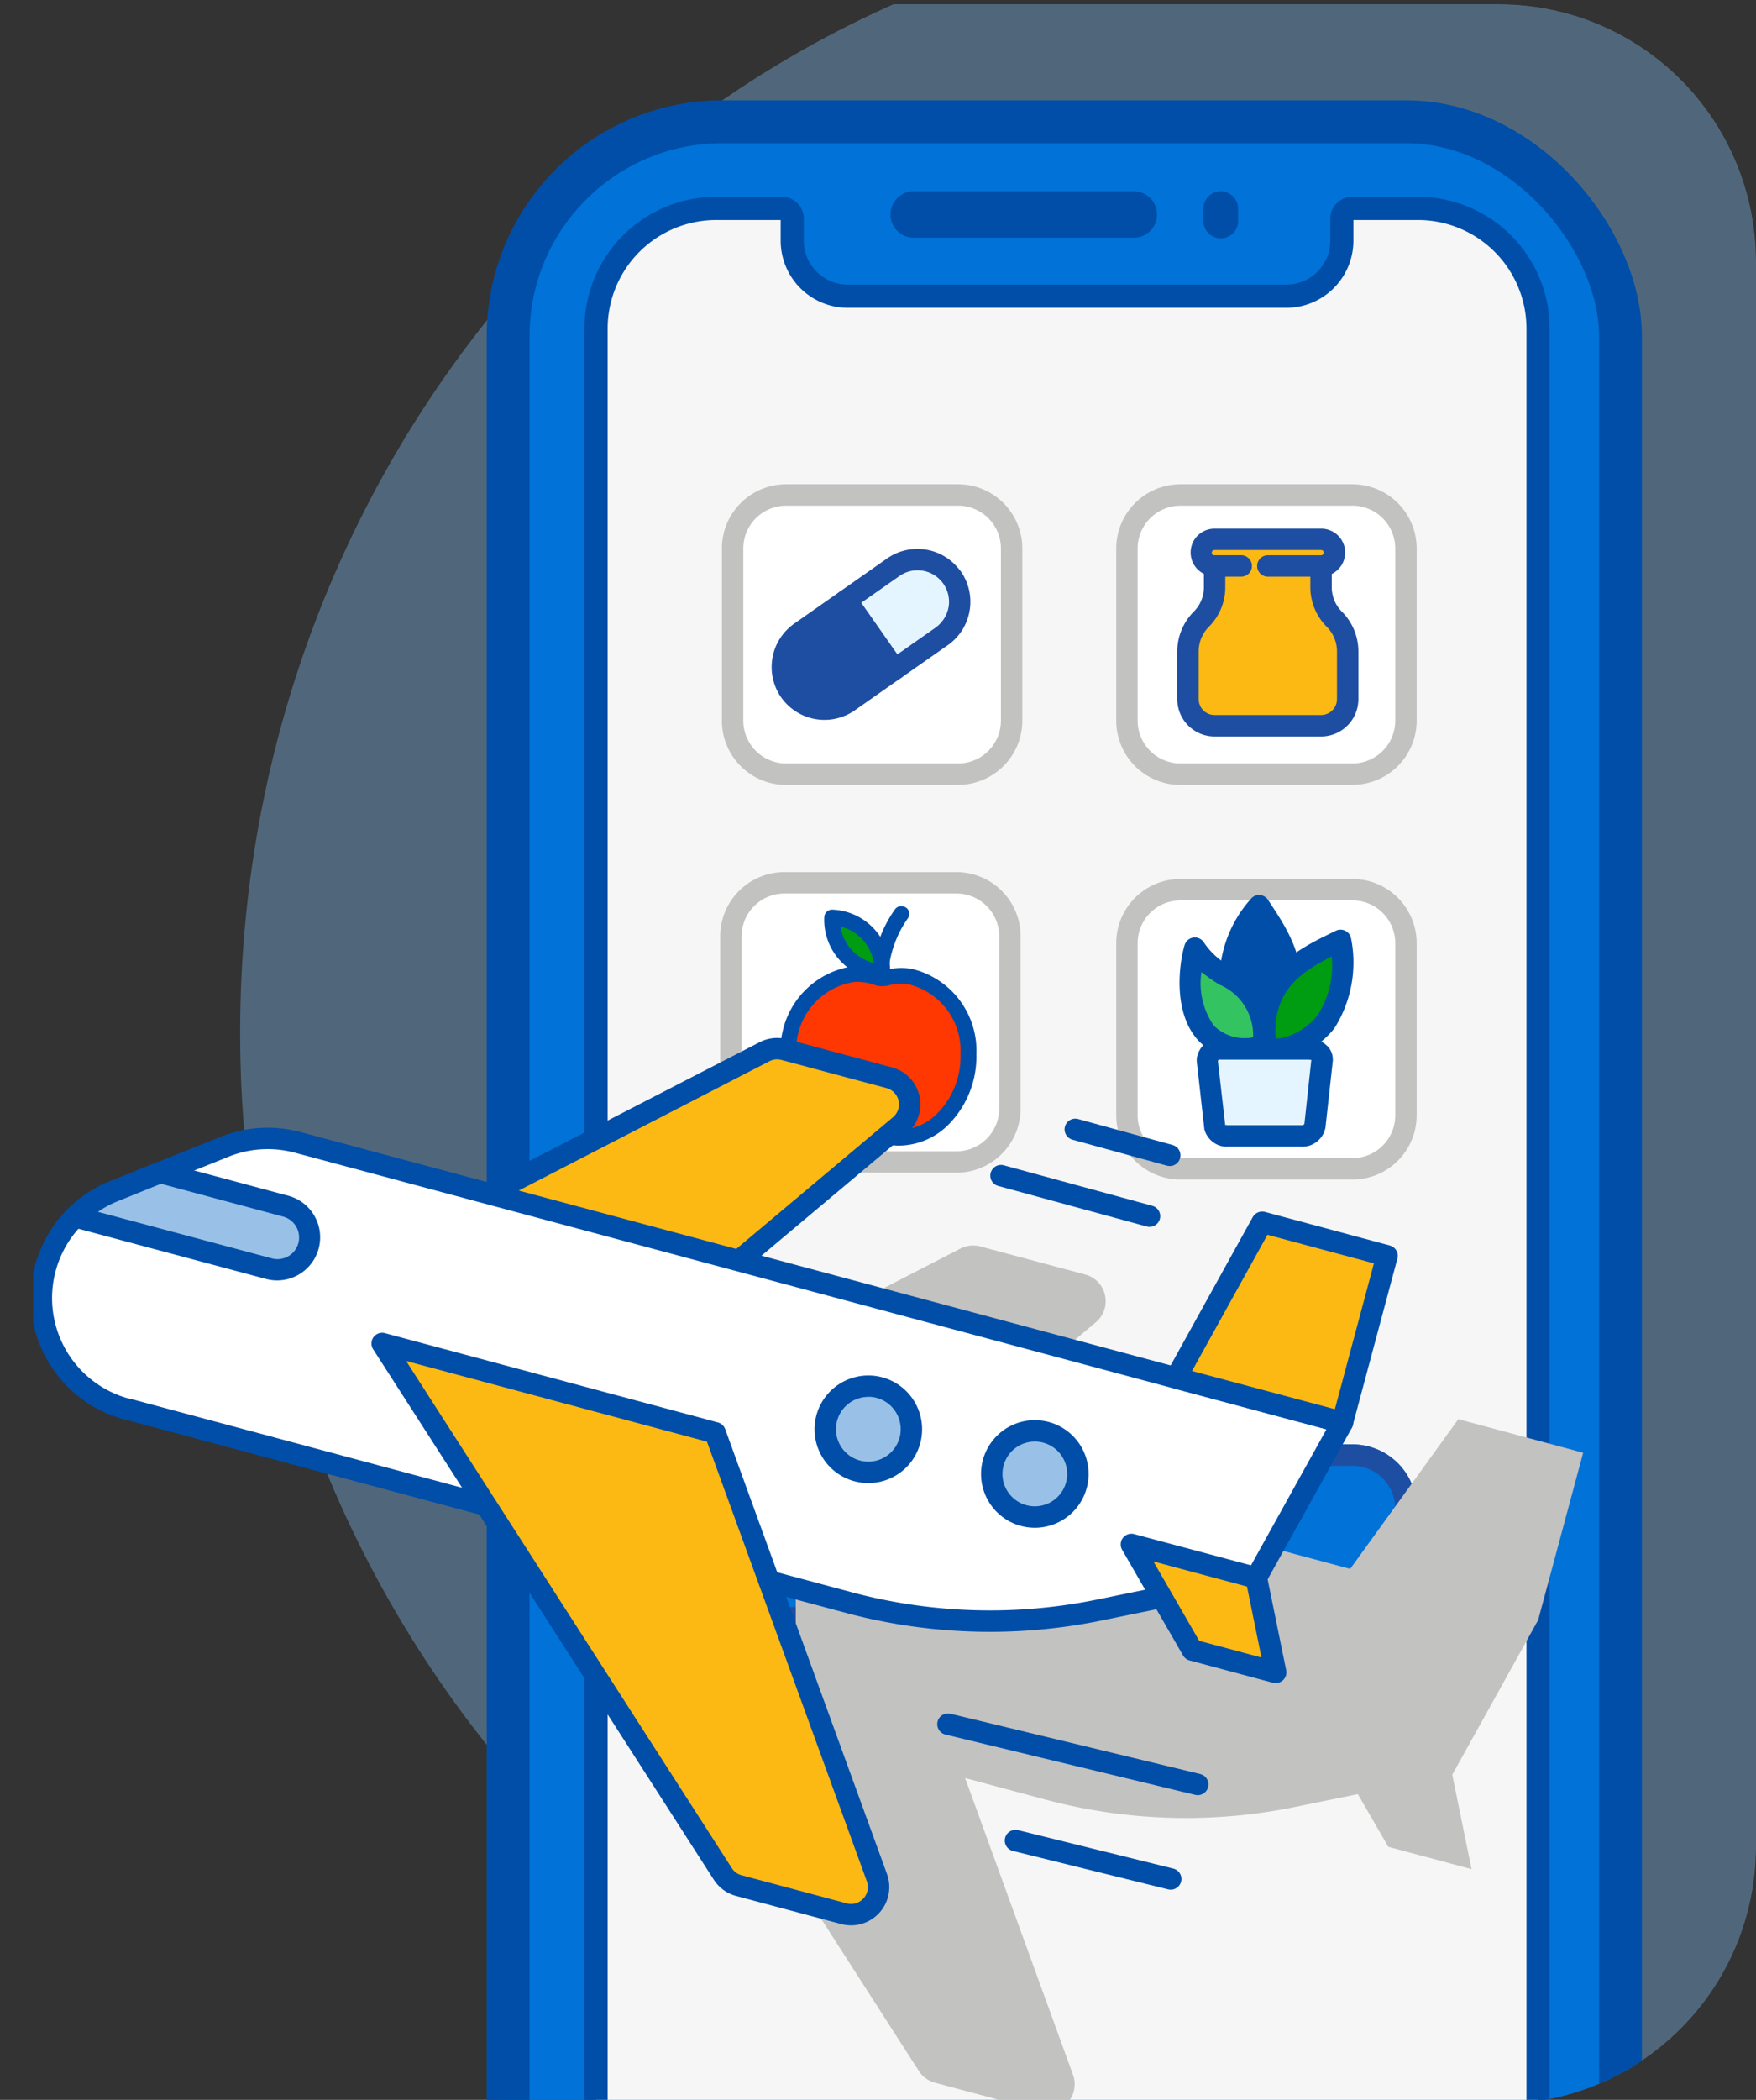 <svg xmlns="http://www.w3.org/2000/svg" xmlns:xlink="http://www.w3.org/1999/xlink" width="82" height="98" viewBox="0 0 82 98">
  <rect x="0" y="0" width="82" height="98" fill="#333333" stroke="none"/>
  <defs>
    <clipPath id="clip-path">
      <rect id="Rectangle_23691" data-name="Rectangle 23691" width="82" height="98" transform="translate(0 4)" fill="none"/>
    </clipPath>
    <clipPath id="clip-path-2">
      <path id="Rectangle_23689" data-name="Rectangle 23689" d="M12,0H70A12,12,0,0,1,82,12V86A12,12,0,0,1,70,98H12A12,12,0,0,1,0,86V12A12,12,0,0,1,12,0Z" transform="translate(0 4.196)" fill="none"/>
    </clipPath>
    <clipPath id="clip-path-3">
      <rect id="Rectangle_23687" data-name="Rectangle 23687" width="100.621" height="104.39" transform="translate(11.214)" fill="none"/>
    </clipPath>
    <clipPath id="clip-path-4">
      <path id="Path_9814" data-name="Path 9814" d="M37.159,62.128V102.2H70a11.982,11.982,0,0,0,3.923-.656V62.128Z" fill="none"/>
    </clipPath>
    <clipPath id="clip-path-5">
      <rect id="Rectangle_23690" data-name="Rectangle 23690" width="62.833" height="40.428" transform="translate(11.096 62.126)" fill="none"/>
    </clipPath>
    <clipPath id="clip-path-6">
      <path id="Path_9831" data-name="Path 9831" d="M1.546,41.141V96.092A12,12,0,0,0,12,102.2H70a12,12,0,0,0,11.213-7.718V41.141Z" fill="none"/>
    </clipPath>
  </defs>
  <g id="img-online-and-travel-mobile" transform="translate(0 -4)">
    <g id="Group_21145" data-name="Group 21145" clip-path="url(#clip-path)">
      <g id="Group_21137" data-name="Group 21137">
        <g id="Group_21136" data-name="Group 21136" clip-path="url(#clip-path-2)">
          <g id="Group_21135" data-name="Group 21135" opacity="0.392" style="mix-blend-mode: normal;isolation: isolate">
            <g id="Group_21134" data-name="Group 21134">
              <g id="Group_21133" data-name="Group 21133" clip-path="url(#clip-path-3)">
                <path id="Path_9779" data-name="Path 9779" d="M61.525,0c27.789,0,50.31,23.368,50.31,52.195S89.314,104.39,61.525,104.39,11.214,81.021,11.214,52.195,33.739,0,61.525,0" fill="#7eb7eb"/>
              </g>
            </g>
          </g>
          <path id="Path_9780" data-name="Path 9780" d="M34.008,9.141H65.392A10.822,10.822,0,0,1,76.214,19.963v82.788a10.822,10.822,0,0,1-10.822,10.822H34.008a10.822,10.822,0,0,1-10.822-10.822V19.963A10.822,10.822,0,0,1,34.008,9.141" fill="#0072d8"/>
          <rect id="Rectangle_23688" data-name="Rectangle 23688" width="51.945" height="103.349" rx="10" transform="translate(23.727 9.682)" fill="none" stroke="#004ea8" stroke-linecap="round" stroke-linejoin="round" stroke-width="2"/>
          <path id="Path_9781" data-name="Path 9781" d="M66.219,108.933H33.44a5.612,5.612,0,0,1-5.6-5.6v-84a5.612,5.612,0,0,1,5.6-5.6h3.073a.484.484,0,0,1,.483.483v1.028a2.593,2.593,0,0,0,2.59,2.59H60.073a2.593,2.593,0,0,0,2.59-2.59V14.21a.484.484,0,0,1,.483-.483h3.073a5.612,5.612,0,0,1,5.6,5.605v84a5.612,5.612,0,0,1-5.6,5.6" fill="#f6f6f6"/>
          <path id="Path_9782" data-name="Path 9782" d="M33.439,14.268a5.07,5.07,0,0,0-5.064,5.064v84a5.07,5.07,0,0,0,5.064,5.064H66.218a5.07,5.07,0,0,0,5.064-5.064v-84a5.07,5.07,0,0,0-5.064-5.064H63.2v.966a3.134,3.134,0,0,1-3.131,3.131H39.586a3.134,3.134,0,0,1-3.131-3.131v-.966Zm0-1.082h3.073a1.023,1.023,0,0,1,1.024,1.024v1.024a2.049,2.049,0,0,0,2.049,2.049H60.071a2.049,2.049,0,0,0,2.049-2.049V14.21a1.023,1.023,0,0,1,1.024-1.024h3.073a6.148,6.148,0,0,1,6.146,6.146v84a6.148,6.148,0,0,1-6.146,6.146H33.439a6.146,6.146,0,0,1-6.146-6.146v-84a6.146,6.146,0,0,1,6.146-6.146" fill="#004ea8"/>
          <path id="Path_9783" data-name="Path 9783" d="M42.665,12.929H52.946a1.082,1.082,0,1,1,0,2.164H42.665a1.082,1.082,0,1,1,0-2.164Z" fill="#004ea8"/>
          <path id="Path_9784" data-name="Path 9784" d="M57.005,12.929h0a.813.813,0,0,1,.812.812v.541a.812.812,0,0,1-1.623.057.541.541,0,0,1,0-.057v-.541a.813.813,0,0,1,.812-.812" fill="#004ea8"/>
          <path id="Path_9785" data-name="Path 9785" d="M36.709,26.6H44.74a3,3,0,0,1,3,3v8.031a3,3,0,0,1-3,3H36.709a3,3,0,0,1-3-3V29.6a3,3,0,0,1,3-3" fill="#fff"/>
          <path id="Path_9786" data-name="Path 9786" d="M44.74,40.634H36.709a3,3,0,0,1-3-3V29.6a3,3,0,0,1,3-3H44.74a3,3,0,0,1,3,3v8.03a3,3,0,0,1-3,3M36.709,27.6a2,2,0,0,0-2,2v8.03a2,2,0,0,0,2,2H44.74a2,2,0,0,0,2-2V29.6a2,2,0,0,0-2-2Z" fill="#c2c2c1"/>
          <path id="Path_9787" data-name="Path 9787" d="M36.63,44.7h8.031a3,3,0,0,1,3,3v8.031a3,3,0,0,1-3,3H36.63a3,3,0,0,1-3-3V47.7a3,3,0,0,1,3-3" fill="#fff"/>
          <path id="Path_9788" data-name="Path 9788" d="M44.661,58.728H36.63a3,3,0,0,1-3-3V47.7a3,3,0,0,1,3-3h8.031a3,3,0,0,1,3,3v8.031a3,3,0,0,1-3,3M36.63,45.7a2,2,0,0,0-2,2v8.031a2,2,0,0,0,2,2h8.031a2,2,0,0,0,2-2V47.7a2,2,0,0,0-2-2Z" fill="#c2c2c1"/>
          <path id="Path_9789" data-name="Path 9789" d="M36.709,71.409H63.155a3,3,0,0,1,3,3V77a3,3,0,0,1-3,3H36.709a3,3,0,0,1-3-3V74.409a3,3,0,0,1,3-3" fill="#0072d8"/>
          <path id="Path_9790" data-name="Path 9790" d="M63.155,80H36.709a3,3,0,0,1-3-3V74.409a3,3,0,0,1,3-3H63.155a3,3,0,0,1,3,3V77a3,3,0,0,1-3,3M36.709,72.409a2,2,0,0,0-2,2V77a2,2,0,0,0,2,2H63.155a2,2,0,0,0,2-2V74.409a2,2,0,0,0-2-2Z" fill="#1e4ea2"/>
          <path id="Path_9791" data-name="Path 9791" d="M55.124,45.02h8.031a3,3,0,0,1,3,3v8.031a3,3,0,0,1-3,3H55.124a3,3,0,0,1-3-3V48.02a3,3,0,0,1,3-3" fill="#fff"/>
          <path id="Path_9792" data-name="Path 9792" d="M63.155,59.05H55.124a3,3,0,0,1-3-3V48.02a3,3,0,0,1,3-3h8.031a3,3,0,0,1,3,3v8.03a3,3,0,0,1-3,3M55.124,46.02a2,2,0,0,0-2,2v8.03a2,2,0,0,0,2,2h8.031a2,2,0,0,0,2-2V48.02a2,2,0,0,0-2-2Z" fill="#c2c2c1"/>
          <path id="Path_9793" data-name="Path 9793" d="M55.124,26.6h8.031a3,3,0,0,1,3,3v8.031a3,3,0,0,1-3,3H55.124a3,3,0,0,1-3-3V29.6a3,3,0,0,1,3-3" fill="#fff"/>
          <path id="Path_9794" data-name="Path 9794" d="M63.155,40.634H55.124a3,3,0,0,1-3-3V29.6a3,3,0,0,1,3-3h8.031a3,3,0,0,1,3,3v8.03a3,3,0,0,1-3,3M55.124,27.6a2,2,0,0,0-2,2v8.03a2,2,0,0,0,2,2h8.031a2,2,0,0,0,2-2V29.6a2,2,0,0,0-2-2Z" fill="#c2c2c1"/>
          <path id="Path_9795" data-name="Path 9795" d="M56.718,30.415V31.4a2.121,2.121,0,0,1-.622,1.5,2.121,2.121,0,0,0-.622,1.5v2.23a1.244,1.244,0,0,0,1.243,1.243H61.69a1.244,1.244,0,0,0,1.243-1.243V34.4a2.121,2.121,0,0,0-.622-1.5,2.121,2.121,0,0,1-.622-1.5v-.988" fill="#fdb913"/>
          <path id="Path_9796" data-name="Path 9796" d="M57.962,30.415H56.719a.622.622,0,1,1,0-1.243h4.973a.622.622,0,1,1,0,1.244H59.205" fill="#fdb913"/>
          <path id="Path_9797" data-name="Path 9797" d="M62.664,32.55a1.623,1.623,0,0,1-.475-1.147v-.616a1.114,1.114,0,0,0-.5-2.115h-4.97a1.113,1.113,0,0,0-.5,2.111V31.4a1.614,1.614,0,0,1-.475,1.147,2.64,2.64,0,0,0-.769,1.853v2.23a1.745,1.745,0,0,0,1.743,1.743H61.69a1.745,1.745,0,0,0,1.743-1.743V34.4a2.633,2.633,0,0,0-.769-1.853m-.231,4.08a.743.743,0,0,1-.743.743H56.717a.743.743,0,0,1-.743-.743V34.4a1.638,1.638,0,0,1,.476-1.147,2.6,2.6,0,0,0,.768-1.854v-.486h.744a.5.5,0,0,0,0-1H56.719a.122.122,0,1,1,0-.243h4.973a.122.122,0,0,1,0,.244H59.205a.5.5,0,0,0,0,1h1.984V31.4a2.614,2.614,0,0,0,.768,1.853,1.629,1.629,0,0,1,.476,1.146Z" fill="#1e4ea2"/>
          <path id="Path_9798" data-name="Path 9798" d="M42.328,46.374a.369.369,0,0,0-.52.045l-.016.02A5.735,5.735,0,0,0,40.78,50.49l.725-.124a5.053,5.053,0,0,1,.884-3.5.366.366,0,0,0-.063-.5" fill="#004ea8"/>
          <path id="Path_9799" data-name="Path 9799" d="M45.227,53.2a3.543,3.543,0,0,0-2.737-3.633,2.735,2.735,0,0,0-1.077.056.8.8,0,0,1-.466-.02,2.7,2.7,0,0,0-1.066-.15,3.562,3.562,0,0,0-3.059,3.379c-.223,2.195,1.164,4.089,3,4.167h.237a8.972,8.972,0,0,1,1.571.068c.078.01.157.016.236.021,1.833.08,3.388-1.686,3.366-3.892" fill="#ff3700" fill-rule="evenodd"/>
          <path id="Path_9800" data-name="Path 9800" d="M41.843,57.46a2.2,2.2,0,0,1-.268-.023,8.616,8.616,0,0,0-1.506-.067H39.8a3.283,3.283,0,0,1-2.336-1.17,4.5,4.5,0,0,1-1.009-3.4,3.937,3.937,0,0,1,3.4-3.707,3.077,3.077,0,0,1,1.211.17.442.442,0,0,0,.252.011,3.068,3.068,0,0,1,1.225-.065A3.92,3.92,0,0,1,45.594,53.2a4.512,4.512,0,0,1-1.317,3.3,3.3,3.3,0,0,1-2.433.964m-.987-.822c.273.012.545.035.816.071.067.009.136.014.2.018a2.565,2.565,0,0,0,1.889-.758,3.774,3.774,0,0,0,1.091-2.762,3.186,3.186,0,0,0-2.423-3.274,2.357,2.357,0,0,0-.931.048,1.169,1.169,0,0,1-.678-.025,2.343,2.343,0,0,0-.924-.134,3.2,3.2,0,0,0-2.713,3.048,3.762,3.762,0,0,0,.833,2.847,2.555,2.555,0,0,0,1.814.92h.207c.271-.011.545-.009.817,0Z" fill="#004ea8"/>
          <path id="Path_9801" data-name="Path 9801" d="M38.859,46.819h0a2.437,2.437,0,0,0,2.324,2.545h.006a2.437,2.437,0,0,0-2.324-2.545Z" fill="#009d12" fill-rule="evenodd"/>
          <path id="Path_9802" data-name="Path 9802" d="M38.875,46.452h0a.366.366,0,0,0-.384.35,2.8,2.8,0,0,0,2.668,2.927h.015l.368.016.016-.367a2.8,2.8,0,0,0-2.67-2.925h-.012m.373.79a2.076,2.076,0,0,1,1.554,1.7,2.076,2.076,0,0,1-1.555-1.7Z" fill="#004ea8"/>
          <path id="Path_9803" data-name="Path 9803" d="M59.131,52.506c2.2-2.653.648-4.719-.335-6.232-.759.867-2.837,3.929.335,6.232" fill="#004ea8"/>
          <path id="Path_9804" data-name="Path 9804" d="M59.131,53.006a.5.5,0,0,1-.294-.1,4.209,4.209,0,0,1-1.889-2.953,5.728,5.728,0,0,1,1.472-4.011.481.481,0,0,1,.412-.17.5.5,0,0,1,.383.226l.142.216c.992,1.512,2.491,3.8.159,6.608a.5.5,0,0,1-.385.18m-.368-5.867a4.23,4.23,0,0,0-.822,2.708,3.047,3.047,0,0,0,1.1,1.95c1.308-1.871.56-3.348-.281-4.658" fill="#004ea8"/>
          <path id="Path_9805" data-name="Path 9805" d="M59,52.85c.248-3.222-2.266-2.95-3.2-4.6-.389,1.29-.667,5.3,3.2,4.6" fill="#34c361"/>
          <path id="Path_9806" data-name="Path 9806" d="M58.14,53.432a2.81,2.81,0,0,1-2.208-.9c-1.2-1.342-.85-3.65-.614-4.426a.5.5,0,0,1,.424-.352.506.506,0,0,1,.49.251,3.438,3.438,0,0,0,1.246,1.107A3.581,3.581,0,0,1,59.5,52.888a.5.5,0,0,1-.409.455,5.375,5.375,0,0,1-.946.09m.86-.584Zm-2.9-3.484a3.457,3.457,0,0,0,.576,2.5,2.047,2.047,0,0,0,1.836.547,2.561,2.561,0,0,0-1.576-2.46,8.429,8.429,0,0,1-.836-.588" fill="#004ea8"/>
          <path id="Path_9807" data-name="Path 9807" d="M59.132,53.074c-.534-3.4,1.85-4.389,3.468-5.189.21,1.133.435,4.827-3.468,5.189" fill="#009d12"/>
          <path id="Path_9808" data-name="Path 9808" d="M59.131,53.574a.5.5,0,0,1-.493-.423c-.566-3.607,1.888-4.808,3.512-5.6l.228-.112a.5.5,0,0,1,.713.356,5.743,5.743,0,0,1-.782,4.2,4.209,4.209,0,0,1-3.131,1.573h-.047m3.056-4.929c-1.39.7-2.784,1.59-2.617,3.863A3.039,3.039,0,0,0,61.511,51.4a4.225,4.225,0,0,0,.676-2.752" fill="#004ea8"/>
          <path id="Path_9809" data-name="Path 9809" d="M57.362,57.017h3.391a.6.6,0,0,0,.638-.445l.34-3.088c.029-.267-.232-.5-.584-.524H57.022a.579.579,0,0,0-.64.485.281.281,0,0,0,0,.041l.34,3.088a.6.6,0,0,0,.638.445" fill="#e5f5ff"/>
          <path id="Path_9810" data-name="Path 9810" d="M57.3,57.52a1.1,1.1,0,0,1-1.06-.816l-.354-3.163a1.145,1.145,0,0,1,0-.131,1.088,1.088,0,0,1,1.2-.947H61.1a1.246,1.246,0,0,1,.925.4.9.9,0,0,1,.21.675l-.34,3.088a1.106,1.106,0,0,1-1.182.888H57.3M57.235,56.5c.016,0,.049.008.082.011a.424.424,0,0,1,.051,0h3.39c.094.008.142-.025.155-.07l.322-2.982c-.013.017-.055,0-.117-.006h-4.1c-.106-.009-.139.022-.146.064l.343,3a.01.01,0,0,1,.011-.011" fill="#004ea8"/>
          <path id="Path_9811" data-name="Path 9811" d="M36.886,36.261h0a1.971,1.971,0,0,1,.483-2.746l4.3-3.015A1.971,1.971,0,1,1,44,33.676c-.024.018-.048.035-.073.051l-4.3,3.016a1.971,1.971,0,0,1-2.745-.482" fill="#e5f5ff"/>
          <path id="Path_9812" data-name="Path 9812" d="M44.831,30.625a2.472,2.472,0,0,0-3.446-.534l-4.3,3.016a2.476,2.476,0,0,0-.606,3.442h0a2.473,2.473,0,0,0,3.441.6l4.3-3.012c.005,0,.082-.058.087-.06a2.476,2.476,0,0,0,.528-3.456M44.3,32.307a1.513,1.513,0,0,1-.646,1.008L41.5,34.826l-1.689-2.409,2.16-1.513A1.471,1.471,0,0,1,44.3,32.311" fill="#1e4ea2"/>
          <line id="Line_2666" data-name="Line 2666" x1="2.262" y1="3.228" transform="translate(39.521 32.007)" fill="none" stroke="#1e4ea2" stroke-linecap="round" stroke-linejoin="round" stroke-width="1"/>
        </g>
      </g>
      <g id="Group_21142" data-name="Group 21142">
        <g id="Group_21141" data-name="Group 21141" clip-path="url(#clip-path-4)">
          <g id="Group_21140" data-name="Group 21140" style="mix-blend-mode: multiply;isolation: isolate">
            <g id="Group_21139" data-name="Group 21139">
              <g id="Group_21138" data-name="Group 21138" clip-path="url(#clip-path-5)">
                <path id="Path_9813" data-name="Path 9813" d="M71.844,79.577h-.007v-.006L73.929,71.8,68.1,70.232,63.049,77.22l-19.393-5.2,7.517-6.311a1.286,1.286,0,0,0-.494-2.227L45.772,62.17a1.283,1.283,0,0,0-.922.1L32,68.9l-8.965-2.4a5.364,5.364,0,0,0-3.387.207l-5.187,2.084c-.023.009-.043.021-.066.031a5.361,5.361,0,0,0,.678,10.127l16.78,4.5,11.053,17.2a1.286,1.286,0,0,0,.75.549l4.908,1.315a1.285,1.285,0,0,0,1.542-1.682l-5.038-13.85,3.733,1a25.408,25.408,0,0,0,11.671.35l2.935-.6,1.422,2.46,3.888,1.041-.9-4.408h0Z" fill="#c2c2c1"/>
              </g>
            </g>
          </g>
        </g>
      </g>
      <g id="Group_21144" data-name="Group 21144">
        <g id="Group_21143" data-name="Group 21143" clip-path="url(#clip-path-6)">
          <path id="Path_9815" data-name="Path 9815" d="M9.552,66.564,25.1,70.731,42.02,56.525a1.286,1.286,0,0,0-.494-2.227L36.62,52.985a1.283,1.283,0,0,0-.922.1Z" fill="#fdb913"/>
          <path id="Path_9816" data-name="Path 9816" d="M9.552,66.564,25.1,70.731,42.02,56.525a1.286,1.286,0,0,0-.494-2.227L36.62,52.985a1.283,1.283,0,0,0-.922.1Z" fill="none" stroke="#004ea8" stroke-linecap="round" stroke-linejoin="round" stroke-width="1"/>
          <path id="Path_9817" data-name="Path 9817" d="M5.916,69.753l33.73,9.041a25.408,25.408,0,0,0,11.671.35l7.348-1.508,4.025-7.244L13.881,57.309a5.364,5.364,0,0,0-3.387.207L5.307,59.6a5.363,5.363,0,0,0,.609,10.159" fill="#fff"/>
          <path id="Path_9818" data-name="Path 9818" d="M46.23,80.157a26.059,26.059,0,0,1-6.718-.88L5.855,70.254a.5.5,0,0,1-.067-.013,5.863,5.863,0,0,1-.667-11.106l5.187-2.083a5.914,5.914,0,0,1,3.7-.227L62.82,69.908a.5.5,0,0,1,.308.727L59.1,77.879a.5.5,0,0,1-.337.247l-7.348,1.508a25.963,25.963,0,0,1-5.188.523M5.983,69.258a.464.464,0,0,1,.063.012l33.73,9.041a24.991,24.991,0,0,0,11.44.343l7.124-1.461,3.6-6.484L13.752,57.792a4.89,4.89,0,0,0-3.071.188L5.494,60.063a4.863,4.863,0,0,0,.489,9.2" fill="#004ea8"/>
          <path id="Path_9819" data-name="Path 9819" d="M54.916,68.3l7.772,2.079,2.083-7.774L58.94,61.047Z" fill="#fdb913"/>
          <path id="Path_9820" data-name="Path 9820" d="M62.687,70.883a.51.51,0,0,1-.128-.016l-7.772-2.079a.5.5,0,0,1-.309-.726L58.5,60.8a.507.507,0,0,1,.567-.241L64.9,62.127a.5.5,0,0,1,.354.613l-2.083,7.773a.5.5,0,0,1-.484.37m-7.023-2.9,6.67,1.784,1.824-6.807-4.971-1.333Z" fill="#004ea8"/>
          <path id="Path_9821" data-name="Path 9821" d="M17.846,66.7l15.548,4.167,7.555,20.762a1.286,1.286,0,0,1-1.542,1.682L34.5,92a1.286,1.286,0,0,1-.75-.549Z" fill="#fdb913"/>
          <path id="Path_9822" data-name="Path 9822" d="M17.846,66.7l15.548,4.167,7.555,20.762a1.286,1.286,0,0,1-1.542,1.682L34.5,92a1.286,1.286,0,0,1-.75-.549Z" fill="none" stroke="#004ea8" stroke-linecap="round" stroke-linejoin="round" stroke-width="1"/>
          <path id="Path_9823" data-name="Path 9823" d="M48.322,70.775a2.012,2.012,0,1,1-2.012,2.012,2.012,2.012,0,0,1,2.012-2.012" fill="#99c1e7"/>
          <path id="Path_9824" data-name="Path 9824" d="M48.321,75.3a2.511,2.511,0,1,1,2.513-2.511A2.511,2.511,0,0,1,48.321,75.3m0-4.023a1.511,1.511,0,1,0,1.513,1.512,1.511,1.511,0,0,0-1.513-1.512" fill="#004ea8"/>
          <path id="Path_9825" data-name="Path 9825" d="M40.548,68.688A2.012,2.012,0,1,1,38.536,70.7a2.012,2.012,0,0,1,2.012-2.012" fill="#99c1e7"/>
          <path id="Path_9826" data-name="Path 9826" d="M40.547,73.215A2.511,2.511,0,1,1,43.059,70.7a2.511,2.511,0,0,1-2.512,2.515m0-4.023A1.511,1.511,0,1,0,42.059,70.7a1.511,1.511,0,0,0-1.512-1.512" fill="#004ea8"/>
          <path id="Path_9827" data-name="Path 9827" d="M5.3,59.6l2.181-.879,5.831,1.563a1.51,1.51,0,1,1-.753,2.925l-.032-.009L3.518,60.788A5.353,5.353,0,0,1,5.3,59.6" fill="#99c1e7"/>
          <path id="Path_9828" data-name="Path 9828" d="M12.944,63.757a2.033,2.033,0,0,1-.505-.064l-9.05-2.421a.5.5,0,0,1-.226-.836,5.809,5.809,0,0,1,1.954-1.3h0l2.183-.88a.511.511,0,0,1,.316-.019l5.83,1.563a2.011,2.011,0,0,1-.5,3.957m-8.368-3.2,8.084,2.162a1.01,1.01,0,1,0,.531-1.948L7.517,59.246l-2.025.817a4.8,4.8,0,0,0-.916.491" fill="#004ea8"/>
          <path id="Path_9829" data-name="Path 9829" d="M58.661,77.641l.9,4.408-3.888-1.041-2.846-4.93Z" fill="#fdb913"/>
          <path id="Path_9830" data-name="Path 9830" d="M59.561,82.549a.513.513,0,0,1-.129-.017l-3.888-1.041a.5.5,0,0,1-.3-.233L52.4,76.328a.5.5,0,0,1,.036-.555.507.507,0,0,1,.525-.178L58.8,77.157a.5.5,0,0,1,.361.384l.9,4.408a.5.5,0,0,1-.49.6M56,80.578l2.907.778-.676-3.312-4.37-1.171Z" fill="#004ea8"/>
          <line id="Line_2667" data-name="Line 2667" x2="4.412" y2="1.212" transform="translate(50.212 56.707)" fill="none" stroke="#004ea8" stroke-linecap="round" stroke-width="1"/>
          <line id="Line_2668" data-name="Line 2668" x2="7.25" y2="1.793" transform="translate(47.419 89.898)" fill="none" stroke="#004ea8" stroke-linecap="round" stroke-width="1"/>
          <line id="Line_2669" data-name="Line 2669" x2="6.935" y2="1.891" transform="translate(46.744 58.866)" fill="none" stroke="#004ea8" stroke-linecap="round" stroke-width="1"/>
          <line id="Line_2670" data-name="Line 2670" x2="11.664" y2="2.814" transform="translate(44.266 84.466)" fill="none" stroke="#004ea8" stroke-linecap="round" stroke-width="1"/>
        </g>
      </g>
    </g>
  </g>
</svg>
